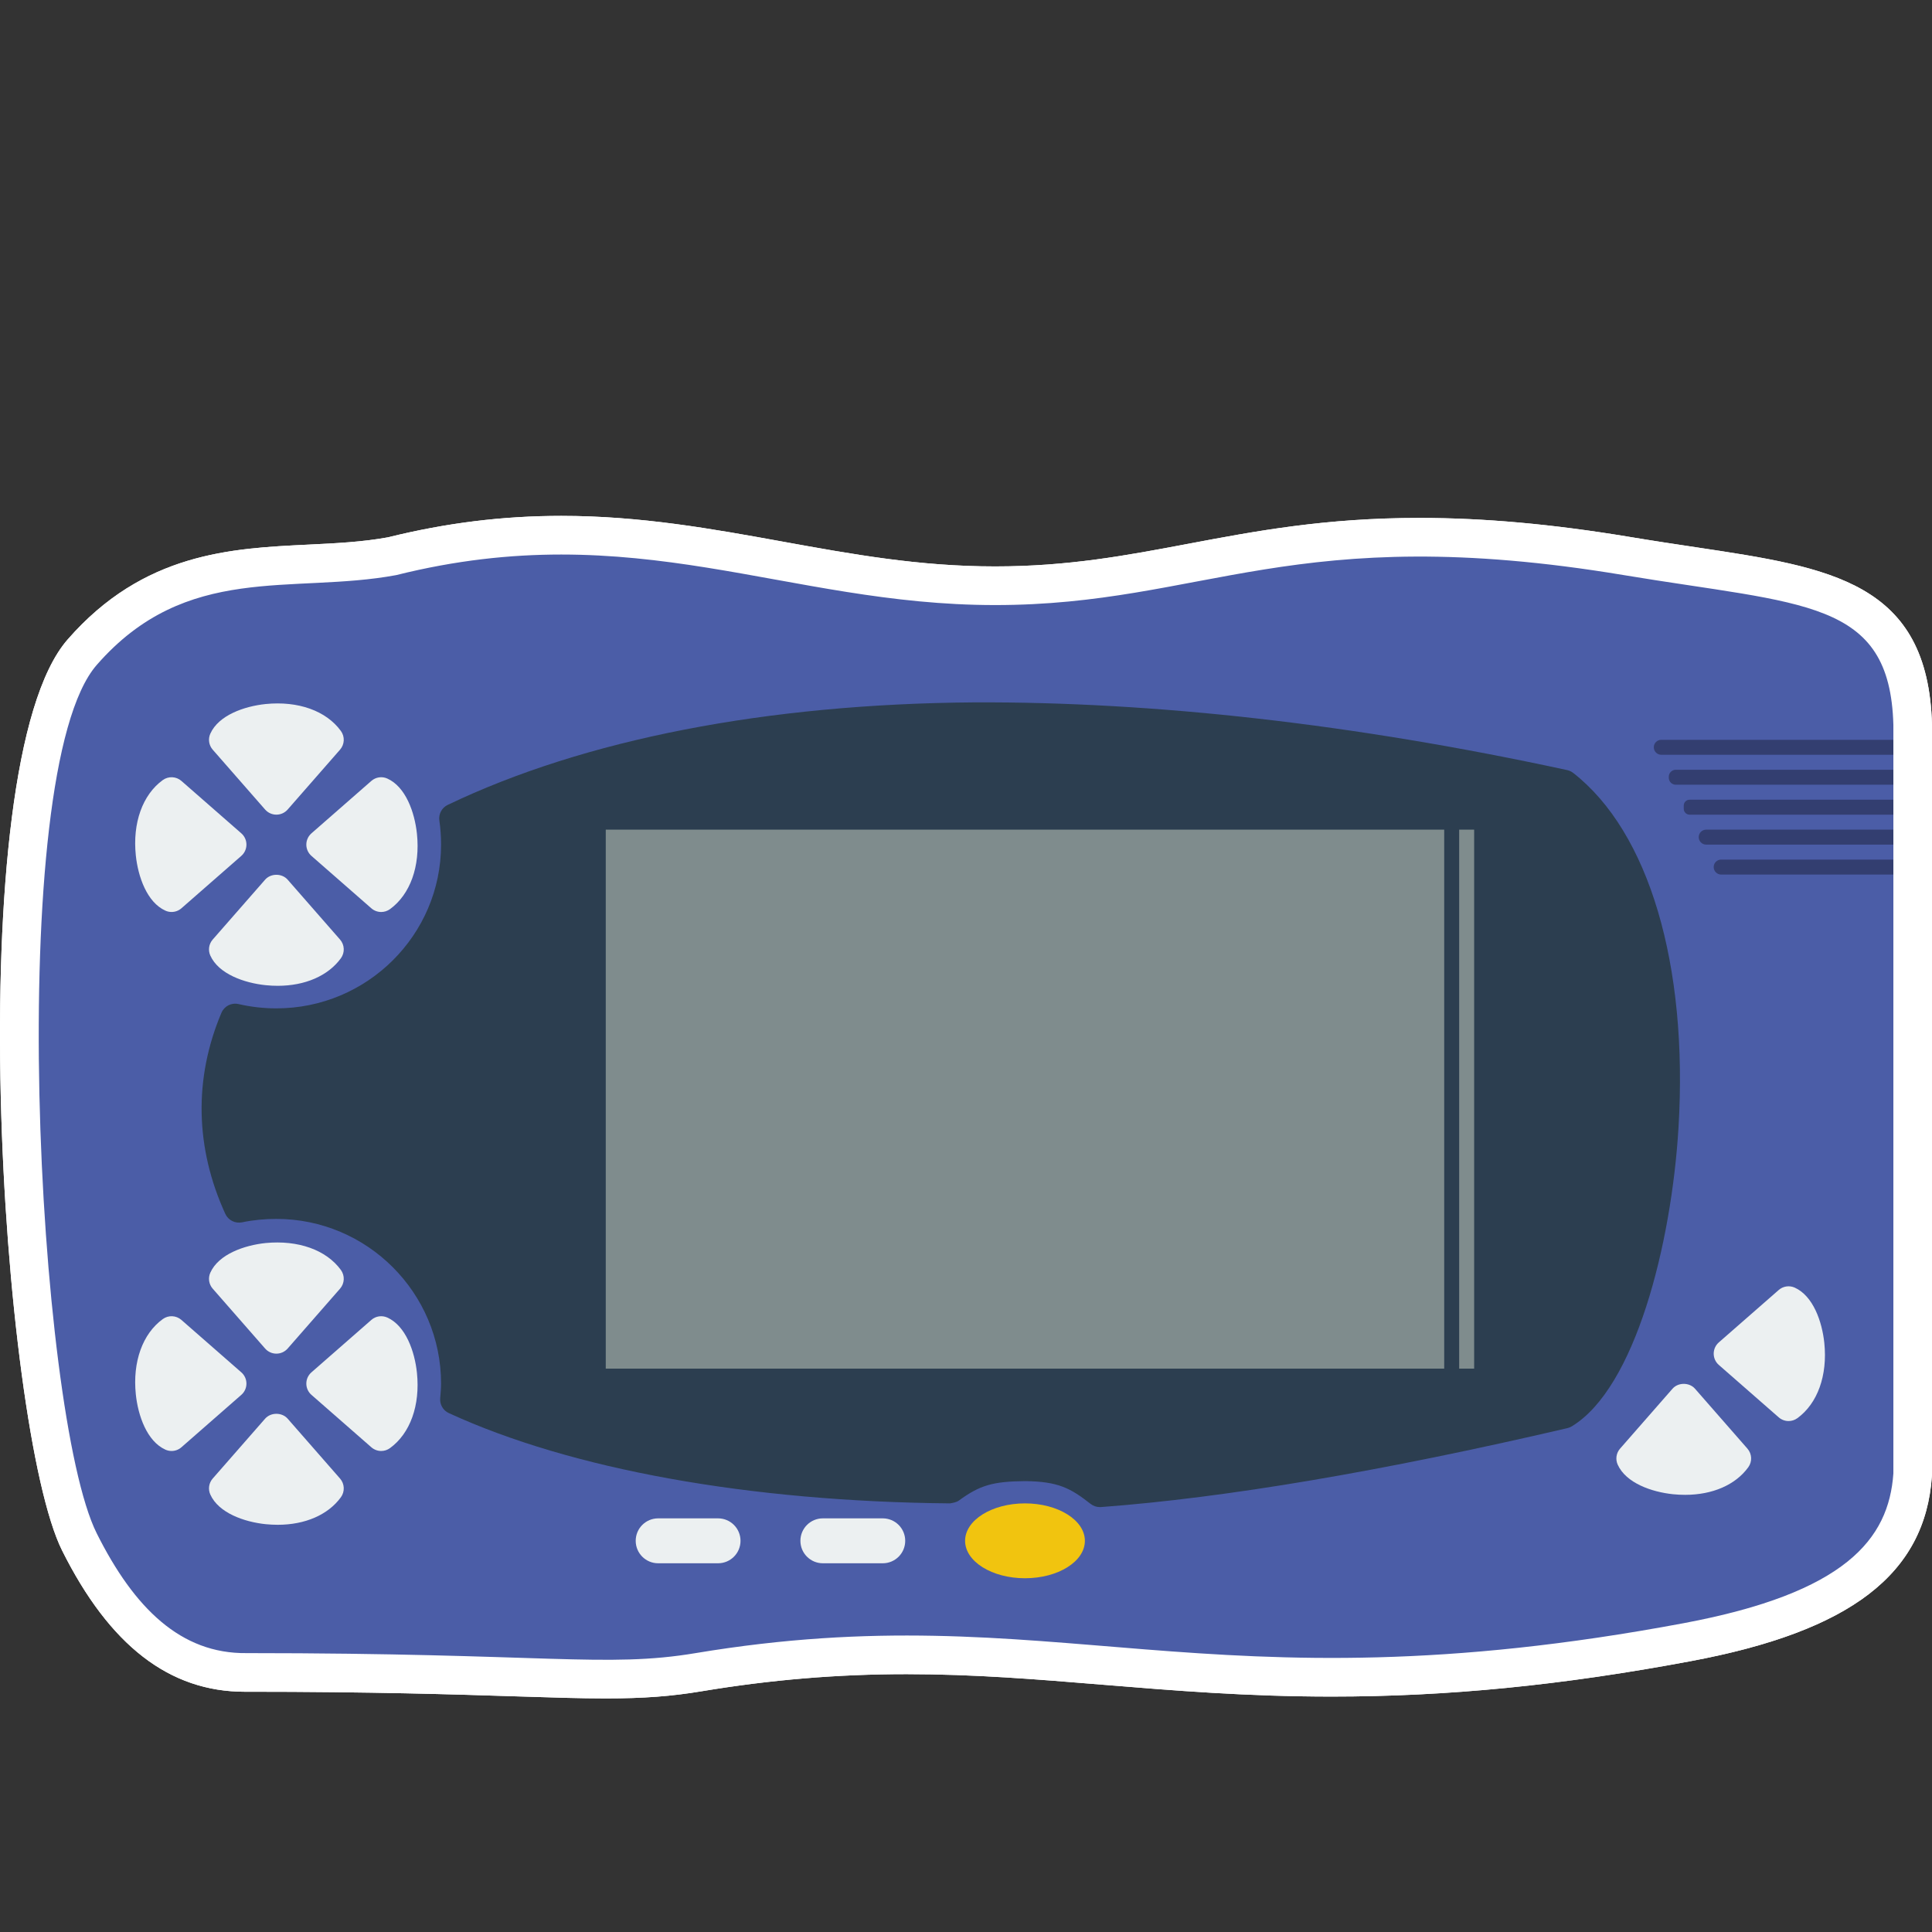 <?xml version="1.0" encoding="UTF-8" standalone="no"?>
<!-- Created with Inkscape (http://www.inkscape.org/) -->

<svg
   xmlns:dc="http://purl.org/dc/elements/1.1/"
   xmlns:cc="http://creativecommons.org/ns#"
   xmlns:rdf="http://www.w3.org/1999/02/22-rdf-syntax-ns#"
   xmlns:svg="http://www.w3.org/2000/svg"
   xmlns="http://www.w3.org/2000/svg"
   xmlns:sodipodi="http://sodipodi.sourceforge.net/DTD/sodipodi-0.dtd"
   xmlns:inkscape="http://www.inkscape.org/namespaces/inkscape"
   id="svg4052"
   version="1.1"
   inkscape:version="0.48.5 r10040"
   width="256"
   height="256"
   xml:space="preserve"
   sodipodi:docname="Bandai - WonderSwan Color.svg"
   inkscape:export-filename="/Users/margetts/Desktop/BAXY RetroActive/png_clean/Bandai - WonderSwan Color.png"
   inkscape:export-xdpi="90"
   inkscape:export-ydpi="90"><rect width="100%" height="100%" fill="#333333" stroke="none"/><defs
     id="defs4056"><clipPath
       clipPathUnits="userSpaceOnUse"
       id="clipPath4066"><path
         d="M 0,128 128,128 128,0 0,0 0,128 z"
         id="path4068"
         inkscape:connector-curvature="0" /></clipPath></defs><sodipodi:namedview
     pagecolor="#ffffff"
     bordercolor="#666666"
     borderopacity="1"
     objecttolerance="10"
     gridtolerance="10"
     guidetolerance="10"
     inkscape:pageopacity="0"
     inkscape:pageshadow="2"
     inkscape:window-width="1170"
     inkscape:window-height="959"
     id="namedview4054"
     showgrid="false"
     inkscape:zoom="1.9"
     inkscape:cx="80"
     inkscape:cy="80"
     inkscape:window-x="0"
     inkscape:window-y="0"
     inkscape:window-maximized="0"
     inkscape:current-layer="g4060" /><g
     id="g4060"
     inkscape:groupmode="layer"
     inkscape:label="Bandai - WonderSwan Color"
     transform="matrix(1.25,0,0,-1.25,0,256)"><g
       id="g4062"
       transform="matrix(1.6,0,0,1.6,-6.0470423e-5,-14.856)"><g
         id="g4064"
         clip-path="url(#clipPath4066)"><g
           id="g4070"
           transform="translate(37.189,103.106)"><path
             d="m 0,0 c -3.877,0 -7.634,-0.465 -11.483,-1.42 -1.71,-0.311 -3.45,-0.395 -5.289,-0.484 -5.114,-0.247 -10.91,-0.527 -15.938,-6.288 -7.271,-8.333 -4.418,-52.245 -0.361,-60.361 3.147,-6.292 7.106,-9.351 12.104,-9.351 l 0.015,0 0.12,10e-4 c 8.314,0 13.846,-0.178 17.885,-0.307 2.367,-0.076 4.237,-0.136 5.892,-0.136 2.5,0 4.347,0.138 6.374,0.478 4.561,0.76 8.995,1.13 13.554,1.13 4.481,0 8.619,-0.34 13,-0.7 4.697,-0.386 9.554,-0.785 15.166,-0.785 7.694,0 15.255,0.746 23.797,2.348 10.595,1.986 15.52,5.767 15.969,12.258 l 0.006,0.089 0,0.088 0,49.597 c -0.258,9.455 -6.694,10.422 -15.603,11.759 -1.356,0.204 -2.819,0.423 -4.391,0.685 -5.101,0.85 -9.666,1.264 -13.957,1.264 -6.253,0 -10.874,-0.873 -15.343,-1.717 -4.073,-0.769 -7.92,-1.496 -12.782,-1.496 -5.013,0 -9.431,0.802 -14.109,1.65 C 10.023,-0.863 5.264,0 0,0"
             style="fill:#ffffff;fill-opacity:1;fill-rule:nonzero;stroke:none"
             id="path4072"
             inkscape:connector-curvature="0" /></g><g
           id="g4074"
           transform="translate(6.408,35.698)"><path
             d="m 0,0 c 2.481,-4.962 5.576,-7.985 9.919,-7.936 19.839,0 23.807,-0.996 29.759,0 23.806,3.968 33.725,-3.967 65.467,1.984 10.697,2.006 13.585,5.549 13.888,9.92 l 0,49.597 c -0.229,8.356 -5.952,7.935 -17.855,9.919 C 79.299,67.13 73.403,61.5 59.516,61.5 45.629,61.5 35.71,67.452 19.839,63.484 12.931,62.204 5.952,64.352 0,57.532 -6.16,50.473 -3.968,7.936 0,0"
             style="fill:#4b5da7;fill-opacity:1;fill-rule:nonzero;stroke:none"
             id="path4076"
             inkscape:connector-curvature="0" /></g><g
           id="g4078"
           transform="translate(104.228,86.077)"><path
             d="m 0,0 c -0.118,0.092 -0.254,0.156 -0.401,0.188 -14.141,3.062 -27.366,4.536 -39.274,4.486 -13.762,-0.1 -25.827,-2.449 -34.892,-6.793 -0.391,-0.187 -0.615,-0.608 -0.552,-1.038 0.075,-0.512 0.113,-1.059 0.113,-1.592 0,-5.983 -4.894,-10.85 -10.911,-10.85 -0.849,0 -1.691,0.096 -2.503,0.284 -0.479,0.11 -0.95,-0.137 -1.138,-0.579 -1.835,-4.341 -1.746,-8.948 0.259,-13.323 0.192,-0.42 0.65,-0.647 1.106,-0.558 0.716,0.152 1.483,0.227 2.276,0.227 6.017,0 10.911,-4.896 10.911,-10.911 0,-0.301 -0.028,-0.614 -0.058,-0.971 -0.036,-0.416 0.194,-0.81 0.574,-0.984 8.123,-3.735 19.914,-5.859 33.202,-5.981 0.188,0.035 0.421,0.066 0.593,0.192 1.385,1.011 2.245,1.263 4.385,1.283 2.197,-0.024 3.006,-0.467 4.339,-1.51 0.175,-0.137 0.39,-0.211 0.611,-0.211 0.025,0 0.048,0 0.073,0.002 8.25,0.612 18.646,2.372 30.901,5.229 0.101,0.025 0.198,0.064 0.287,0.116 4.195,2.531 6.609,12.033 7.076,19.795 C 7.625,-12.7 5.018,-3.915 0,0"
             style="fill:#2c3e50;fill-opacity:1;fill-rule:nonzero;stroke:none"
             id="path4080"
             inkscape:connector-curvature="0" /></g><g
           id="g4082"
           transform="translate(71.876,35.202)"><path
             d="m 0,0 c 0,-1.37 -1.776,-2.48 -3.968,-2.48 -2.191,0 -3.968,1.11 -3.968,2.48 0,1.37 1.777,2.48 3.968,2.48 C -1.776,2.48 0,1.37 0,0"
             style="fill:#f1c40f;fill-opacity:1;fill-rule:nonzero;stroke:none"
             id="path4084"
             inkscape:connector-curvature="0" /></g><g
           id="g4086"
           transform="translate(54.517,36.69)"><path
             d="M 0,0 3.968,0 C 4.79,0 5.456,-0.666 5.456,-1.488 5.456,-2.31 4.79,-2.976 3.968,-2.976 l -3.968,0 c -0.822,0 -1.488,0.666 -1.488,1.488 C -1.488,-0.666 -0.822,0 0,0"
             style="fill:#ecf0f1;fill-opacity:1;fill-rule:nonzero;stroke:none"
             id="path4088"
             inkscape:connector-curvature="0" /></g><g
           id="g4090"
           transform="translate(43.605,36.69)"><path
             d="M 0,0 3.968,0 C 4.79,0 5.456,-0.666 5.456,-1.488 5.456,-2.31 4.79,-2.976 3.968,-2.976 l -3.968,0 c -0.822,0 -1.488,0.666 -1.488,1.488 C -1.488,-0.666 -0.822,0 0,0"
             style="fill:#ecf0f1;fill-opacity:1;fill-rule:nonzero;stroke:none"
             id="path4092"
             inkscape:connector-curvature="0" /></g><g
           id="g4094"
           transform="translate(14.839,88.271)"><path
             d="M 0,0 C 0.666,1.485 5.304,2.257 6.944,0 L 3.472,-3.968 0,0 z"
             style="fill:#ecf0f1;fill-opacity:1;fill-rule:nonzero;stroke:none"
             id="path4096"
             inkscape:connector-curvature="0" /></g><g
           id="g4098"
           transform="translate(16.2,88.222)"><path
             d="M 0,0 2.111,-2.412 4.21,-0.014 C 3.48,0.439 2.451,0.533 1.604,0.446 0.885,0.371 0.348,0.182 0,0 m 2.111,-4.91 c -0.286,0 -0.558,0.123 -0.747,0.339 l -3.472,3.967 C -2.363,-0.312 -2.425,0.102 -2.266,0.455 -1.717,1.68 -0.014,2.272 1.399,2.419 3.552,2.635 5.412,1.972 6.386,0.633 6.657,0.258 6.634,-0.256 6.329,-0.604 L 2.858,-4.571 C 2.669,-4.787 2.397,-4.91 2.111,-4.91"
             style="fill:#ecf0f1;fill-opacity:1;fill-rule:nonzero;stroke:none"
             id="path4100"
             inkscape:connector-curvature="0" /></g><g
           id="g4102"
           transform="translate(14.839,74.384)"><path
             d="M 0,0 C 0.666,-1.485 5.304,-2.257 6.944,0 L 3.472,3.968 0,0 z"
             style="fill:#ecf0f1;fill-opacity:1;fill-rule:nonzero;stroke:none"
             id="path4104"
             inkscape:connector-curvature="0" /></g><g
           id="g4106"
           transform="translate(16.2,74.433)"><path
             d="M 0,0 C 0.348,-0.182 0.885,-0.371 1.604,-0.446 2.452,-0.532 3.48,-0.439 4.21,0.014 L 2.111,2.412 0,0 z m 2.203,-2.46 c -0.263,0 -0.531,0.013 -0.804,0.041 -1.413,0.147 -3.116,0.739 -3.665,1.964 -0.159,0.353 -0.097,0.767 0.158,1.059 l 3.472,3.967 c 0.378,0.432 1.116,0.432 1.494,0 L 6.329,0.604 C 6.634,0.256 6.657,-0.258 6.386,-0.633 5.535,-1.803 4.006,-2.46 2.203,-2.46"
             style="fill:#ecf0f1;fill-opacity:1;fill-rule:nonzero;stroke:none"
             id="path4108"
             inkscape:connector-curvature="0" /></g><g
           id="g4110"
           transform="translate(11.367,77.856)"><path
             d="M 0,0 C -1.485,0.666 -2.257,5.304 0,6.944 L 3.968,3.472 0,0 z"
             style="fill:#ecf0f1;fill-opacity:1;fill-rule:nonzero;stroke:none"
             id="path4112"
             inkscape:connector-curvature="0" /></g><g
           id="g4114"
           transform="translate(11.43,83.427)"><path
             d="m 0,0 c -0.452,-0.728 -0.547,-1.757 -0.459,-2.606 0.074,-0.719 0.263,-1.256 0.445,-1.604 L 2.398,-2.099 0,0 z m -0.063,-6.563 c -0.138,0 -0.275,0.028 -0.406,0.087 -1.224,0.549 -1.816,2.253 -1.963,3.665 -0.223,2.148 0.445,4.012 1.786,4.987 0.374,0.269 0.886,0.25 1.236,-0.057 l 3.968,-3.471 c 0.216,-0.189 0.339,-0.461 0.339,-0.747 0,-0.286 -0.123,-0.558 -0.339,-0.747 L 0.59,-6.318 C 0.406,-6.479 0.172,-6.563 -0.063,-6.563"
             style="fill:#ecf0f1;fill-opacity:1;fill-rule:nonzero;stroke:none"
             id="path4116"
             inkscape:connector-curvature="0" /></g><g
           id="g4118"
           transform="translate(25.254,84.799)"><path
             d="M 0,0 C 1.485,-0.666 2.257,-5.304 0,-6.944 L -3.968,-3.472 0,0 z"
             style="fill:#ecf0f1;fill-opacity:1;fill-rule:nonzero;stroke:none"
             id="path4120"
             inkscape:connector-curvature="0" /></g><g
           id="g4122"
           transform="translate(22.793,81.327)"><path
             d="m 0,0 2.398,-2.099 c 0.453,0.728 0.548,1.757 0.46,2.606 C 2.783,1.225 2.594,1.763 2.412,2.111 L 0,0 z m 2.461,-4.464 c -0.233,0 -0.466,0.083 -0.652,0.245 l -3.968,3.472 c -0.216,0.189 -0.339,0.461 -0.339,0.747 0,0.286 0.123,0.558 0.339,0.747 L 1.809,4.219 C 2.099,4.474 2.513,4.538 2.867,4.377 4.092,3.828 4.684,2.124 4.831,0.712 5.054,-1.437 4.385,-3.3 3.045,-4.275 2.87,-4.401 2.666,-4.464 2.461,-4.464"
             style="fill:#ecf0f1;fill-opacity:1;fill-rule:nonzero;stroke:none"
             id="path4124"
             inkscape:connector-curvature="0" /></g><g
           id="g4126"
           transform="translate(14.839,52.561)"><path
             d="M 0,0 C 0.666,1.485 5.304,2.257 6.944,0 L 3.472,-3.968 0,0 z"
             style="fill:#ecf0f1;fill-opacity:1;fill-rule:nonzero;stroke:none"
             id="path4128"
             inkscape:connector-curvature="0" /></g><g
           id="g4130"
           transform="translate(16.201,52.511)"><path
             d="m 0,0 2.11,-2.41 2.099,2.398 C 3.48,0.442 2.447,0.535 1.604,0.446 0.885,0.372 0.347,0.184 0,0 m 2.11,-4.909 c -0.286,0 -0.558,0.124 -0.747,0.339 l -3.472,3.967 C -2.364,-0.312 -2.426,0.103 -2.267,0.455 -1.718,1.68 -0.014,2.273 1.4,2.42 3.544,2.625 5.41,1.972 6.385,0.634 6.656,0.258 6.633,-0.254 6.328,-0.603 L 2.857,-4.57 C 2.668,-4.785 2.396,-4.909 2.11,-4.909"
             style="fill:#ecf0f1;fill-opacity:1;fill-rule:nonzero;stroke:none"
             id="path4132"
             inkscape:connector-curvature="0" /></g><g
           id="g4134"
           transform="translate(14.839,38.674)"><path
             d="M 0,0 C 0.666,-1.485 5.304,-2.257 6.944,0 L 3.472,3.968 0,0 z"
             style="fill:#ecf0f1;fill-opacity:1;fill-rule:nonzero;stroke:none"
             id="path4136"
             inkscape:connector-curvature="0" /></g><g
           id="g4138"
           transform="translate(16.201,38.724)"><path
             d="M 0,0 C 0.347,-0.184 0.885,-0.372 1.604,-0.446 2.451,-0.535 3.48,-0.44 4.209,0.012 L 2.11,2.41 0,0 z m 2.203,-2.46 c -0.263,0 -0.531,0.013 -0.803,0.04 -1.414,0.147 -3.118,0.74 -3.667,1.965 -0.159,0.352 -0.097,0.767 0.158,1.058 L 1.363,4.57 C 1.741,5 2.479,5 2.857,4.57 L 6.328,0.603 C 6.633,0.254 6.656,-0.258 6.385,-0.634 5.534,-1.804 4.006,-2.46 2.203,-2.46"
             style="fill:#ecf0f1;fill-opacity:1;fill-rule:nonzero;stroke:none"
             id="path4140"
             inkscape:connector-curvature="0" /></g><g
           id="g4142"
           transform="translate(11.367,42.146)"><path
             d="M 0,0 C -1.485,0.666 -2.257,5.304 0,6.944 L 3.968,3.472 0,0 z"
             style="fill:#ecf0f1;fill-opacity:1;fill-rule:nonzero;stroke:none"
             id="path4144"
             inkscape:connector-curvature="0" /></g><g
           id="g4146"
           transform="translate(11.43,47.716)"><path
             d="m 0,0 c -0.451,-0.727 -0.546,-1.755 -0.459,-2.604 0.074,-0.719 0.263,-1.257 0.445,-1.604 L 2.398,-2.098 0,0 z m -0.063,-6.562 c -0.138,0 -0.276,0.029 -0.406,0.087 -1.224,0.551 -1.817,2.255 -1.963,3.668 -0.222,2.146 0.445,4.01 1.786,4.983 0.374,0.273 0.886,0.25 1.236,-0.057 l 3.968,-3.471 c 0.216,-0.188 0.339,-0.459 0.339,-0.746 0,-0.287 -0.123,-0.558 -0.339,-0.746 L 0.59,-6.316 C 0.406,-6.479 0.172,-6.562 -0.063,-6.562"
             style="fill:#ecf0f1;fill-opacity:1;fill-rule:nonzero;stroke:none"
             id="path4148"
             inkscape:connector-curvature="0" /></g><g
           id="g4150"
           transform="translate(25.254,49.089)"><path
             d="M 0,0 C 1.485,-0.666 2.257,-5.304 0,-6.944 L -3.968,-3.472 0,0 z"
             style="fill:#ecf0f1;fill-opacity:1;fill-rule:nonzero;stroke:none"
             id="path4152"
             inkscape:connector-curvature="0" /></g><g
           id="g4154"
           transform="translate(22.793,45.618)"><path
             d="M 0,0 2.398,-2.098 C 2.85,-1.372 2.945,-0.343 2.858,0.506 2.783,1.224 2.594,1.763 2.412,2.11 L 0,0 z m 2.461,-4.464 c -0.233,0 -0.466,0.084 -0.652,0.246 l -3.968,3.472 c -0.216,0.188 -0.339,0.459 -0.339,0.746 0,0.287 0.123,0.558 0.339,0.746 L 1.809,4.218 C 2.099,4.477 2.516,4.533 2.867,4.377 4.092,3.826 4.685,2.121 4.831,0.709 5.053,-1.438 4.385,-3.301 3.045,-4.274 2.87,-4.402 2.666,-4.464 2.461,-4.464"
             style="fill:#ecf0f1;fill-opacity:1;fill-rule:nonzero;stroke:none"
             id="path4156"
             inkscape:connector-curvature="0" /></g><g
           id="g4158"
           transform="translate(108.081,40.658)"><path
             d="M 0,0 C 0.666,-1.485 5.304,-2.257 6.944,0 L 3.472,3.968 0,0 z"
             style="fill:#ecf0f1;fill-opacity:1;fill-rule:nonzero;stroke:none"
             id="path4160"
             inkscape:connector-curvature="0" /></g><g
           id="g4162"
           transform="translate(109.443,40.708)"><path
             d="M 0,0 C 0.347,-0.184 0.887,-0.372 1.606,-0.446 2.46,-0.537 3.483,-0.44 4.208,0.012 L 2.11,2.41 0,0 z m 2.203,-2.46 c -0.262,0 -0.529,0.013 -0.8,0.04 -1.415,0.147 -3.12,0.738 -3.67,1.963 -0.159,0.354 -0.097,0.769 0.159,1.06 L 1.364,4.57 C 1.74,5 2.48,5 2.856,4.57 L 6.327,0.603 C 6.634,0.254 6.657,-0.258 6.384,-0.634 5.535,-1.804 4.007,-2.46 2.203,-2.46"
             style="fill:#ecf0f1;fill-opacity:1;fill-rule:nonzero;stroke:none"
             id="path4164"
             inkscape:connector-curvature="0" /></g><g
           id="g4166"
           transform="translate(118.497,51.073)"><path
             d="M 0,0 C 1.485,-0.666 2.257,-5.304 0,-6.944 L -3.968,-3.472 0,0 z"
             style="fill:#ecf0f1;fill-opacity:1;fill-rule:nonzero;stroke:none"
             id="path4168"
             inkscape:connector-curvature="0" /></g><g
           id="g4170"
           transform="translate(116.036,47.601)"><path
             d="M 0,0 2.398,-2.098 C 2.85,-1.372 2.943,-0.343 2.856,0.504 2.782,1.222 2.594,1.763 2.41,2.11 L 0,0 z m 2.46,-4.464 c -0.234,0 -0.466,0.084 -0.652,0.246 l -3.968,3.472 c -0.215,0.188 -0.339,0.459 -0.339,0.746 0,0.287 0.124,0.558 0.339,0.746 L 1.808,4.218 C 2.1,4.475 2.515,4.533 2.867,4.377 4.092,3.826 4.683,2.121 4.83,0.707 5.051,-1.439 4.384,-3.301 3.044,-4.274 2.869,-4.402 2.664,-4.464 2.46,-4.464"
             style="fill:#ecf0f1;fill-opacity:1;fill-rule:nonzero;stroke:none"
             id="path4172"
             inkscape:connector-curvature="0" /></g><g
           id="g4174"
           transform="translate(124.946,88.271)"><path
             d="m 0,0 -10.417,0 -4.466,0 c -0.273,0 -0.494,-0.221 -0.494,-0.494 l 0,-0.004 c 0,-0.273 0.221,-0.494 0.494,-0.494 l 4.466,0 10.417,0 0.494,0 0,0.494 0,0.004 L 0.494,0 0,0 z"
             style="fill:#333e70;fill-opacity:1;fill-rule:nonzero;stroke:none"
             id="path4176"
             inkscape:connector-curvature="0" /></g><g
           id="g4178"
           transform="translate(114.529,86.287)"><path
             d="M 0,0 -3.503,0 C -3.76,0 -3.968,-0.208 -3.968,-0.465 l 0,-0.062 c 0,-0.257 0.208,-0.465 0.465,-0.465 l 3.503,0 10.446,0 0.465,0 0,0.465 0,0.062 0,0.465 L 10.446,0 0,0 z"
             style="fill:#333e70;fill-opacity:1;fill-rule:nonzero;stroke:none"
             id="path4180"
             inkscape:connector-curvature="0" /></g><g
           id="g4182"
           transform="translate(114.529,84.303)"><path
             d="m 0,0 -2.588,0 c -0.214,0 -0.388,-0.173 -0.388,-0.387 l 0,-0.217 c 0,-0.214 0.174,-0.388 0.388,-0.388 l 2.588,0 10.524,0 0.387,0 0,0.388 0,0.217 0,0.387 L 10.524,0 0,0 z"
             style="fill:#333e70;fill-opacity:1;fill-rule:nonzero;stroke:none"
             id="path4184"
             inkscape:connector-curvature="0" /></g><g
           id="g4186"
           transform="translate(114.529,82.319)"><path
             d="m 0,0 -1.49,0 c -0.273,0 -0.494,-0.221 -0.494,-0.494 l 0,-0.004 c 0,-0.273 0.221,-0.494 0.494,-0.494 l 1.49,0 10.417,0 0.494,0 0,0.494 0,0.004 0,0.494 L 10.417,0 0,0 z"
             style="fill:#333e70;fill-opacity:1;fill-rule:nonzero;stroke:none"
             id="path4188"
             inkscape:connector-curvature="0" /></g><g
           id="g4190"
           transform="translate(114.529,80.335)"><path
             d="m 0,0 -0.498,0 c -0.273,0 -0.494,-0.221 -0.494,-0.494 l 0,-0.004 c 0,-0.273 0.221,-0.494 0.494,-0.494 l 0.498,0 10.417,0 0.494,0 0,0.494 0,0.004 0,0.494 L 10.417,0 0,0 z"
             style="fill:#333e70;fill-opacity:1;fill-rule:nonzero;stroke:none"
             id="path4192"
             inkscape:connector-curvature="0" /></g><path
           d="m 40.133,82.319 55.549,0 0,-35.71 -55.549,0 0,35.71 z"
           style="fill:#7f8c8d;fill-opacity:1;fill-rule:nonzero;stroke:none"
           id="path4194"
           inkscape:connector-curvature="0" /><path
           d="m 96.674,82.319 0.992,0 0,-35.71 -0.992,0 0,35.71 z"
           style="fill:#7f8c8d;fill-opacity:1;fill-rule:nonzero;stroke:none"
           id="path4196"
           inkscape:connector-curvature="0" /></g></g><g
       transform="matrix(1.6,0,0,1.6,-6.0470423e-5,-14.856)"
       id="g4198"><g
         clip-path="url(#clipPath4066)"
         id="g4200"><g
           transform="translate(37.189,103.106)"
           id="g4202"><path
             inkscape:connector-curvature="0"
             id="path4204"
             style="fill:#ffffff;fill-opacity:1;fill-rule:nonzero;stroke:none"
             d="m 0,0 c -3.877,0 -7.634,-0.465 -11.483,-1.42 -1.71,-0.311 -3.45,-0.395 -5.289,-0.484 -5.114,-0.247 -10.91,-0.527 -15.938,-6.288 -7.271,-8.333 -4.418,-52.245 -0.361,-60.361 3.147,-6.292 7.106,-9.351 12.104,-9.351 l 0.015,0 0.12,10e-4 c 8.314,0 13.846,-0.178 17.885,-0.307 2.367,-0.076 4.237,-0.136 5.892,-0.136 2.5,0 4.347,0.138 6.374,0.478 4.561,0.76 8.995,1.13 13.554,1.13 4.481,0 8.619,-0.34 13,-0.7 4.697,-0.386 9.554,-0.785 15.166,-0.785 7.694,0 15.255,0.746 23.797,2.348 10.595,1.986 15.52,5.767 15.969,12.258 l 0.006,0.089 0,0.088 0,49.597 c -0.258,9.455 -6.694,10.422 -15.603,11.759 -1.356,0.204 -2.819,0.423 -4.391,0.685 -5.101,0.85 -9.666,1.264 -13.957,1.264 -6.253,0 -10.874,-0.873 -15.343,-1.717 -4.073,-0.769 -7.92,-1.496 -12.782,-1.496 -5.013,0 -9.431,0.802 -14.109,1.65 C 10.023,-0.863 5.264,0 0,0" /></g><g
           transform="translate(6.408,35.698)"
           id="g4206"><path
             inkscape:connector-curvature="0"
             id="path4208"
             style="fill:#4b5da7;fill-opacity:1;fill-rule:nonzero;stroke:none"
             d="m 0,0 c 2.481,-4.962 5.576,-7.985 9.919,-7.936 19.839,0 23.807,-0.996 29.759,0 23.806,3.968 33.725,-3.967 65.467,1.984 10.697,2.006 13.585,5.549 13.888,9.92 l 0,49.597 c -0.229,8.356 -5.952,7.935 -17.855,9.919 C 79.299,67.13 73.403,61.5 59.516,61.5 45.629,61.5 35.71,67.452 19.839,63.484 12.931,62.204 5.952,64.352 0,57.532 -6.16,50.473 -3.968,7.936 0,0" /></g><g
           transform="translate(104.228,86.077)"
           id="g4210"><path
             inkscape:connector-curvature="0"
             id="path4212"
             style="fill:#2c3e50;fill-opacity:1;fill-rule:nonzero;stroke:none"
             d="m 0,0 c -0.118,0.092 -0.254,0.156 -0.401,0.188 -14.141,3.062 -27.366,4.536 -39.274,4.486 -13.762,-0.1 -25.827,-2.449 -34.892,-6.793 -0.391,-0.187 -0.615,-0.608 -0.552,-1.038 0.075,-0.512 0.113,-1.059 0.113,-1.592 0,-5.983 -4.894,-10.85 -10.911,-10.85 -0.849,0 -1.691,0.096 -2.503,0.284 -0.479,0.11 -0.95,-0.137 -1.138,-0.579 -1.835,-4.341 -1.746,-8.948 0.259,-13.323 0.192,-0.42 0.65,-0.647 1.106,-0.558 0.716,0.152 1.483,0.227 2.276,0.227 6.017,0 10.911,-4.896 10.911,-10.911 0,-0.301 -0.028,-0.614 -0.058,-0.971 -0.036,-0.416 0.194,-0.81 0.574,-0.984 8.123,-3.735 19.914,-5.859 33.202,-5.981 0.188,0.035 0.421,0.066 0.593,0.192 1.385,1.011 2.245,1.263 4.385,1.283 2.197,-0.024 3.006,-0.467 4.339,-1.51 0.175,-0.137 0.39,-0.211 0.611,-0.211 0.025,0 0.048,0 0.073,0.002 8.25,0.612 18.646,2.372 30.901,5.229 0.101,0.025 0.198,0.064 0.287,0.116 4.195,2.531 6.609,12.033 7.076,19.795 C 7.625,-12.7 5.018,-3.915 0,0" /></g><g
           transform="translate(71.876,35.202)"
           id="g4214"><path
             inkscape:connector-curvature="0"
             id="path4216"
             style="fill:#f1c40f;fill-opacity:1;fill-rule:nonzero;stroke:none"
             d="m 0,0 c 0,-1.37 -1.776,-2.48 -3.968,-2.48 -2.191,0 -3.968,1.11 -3.968,2.48 0,1.37 1.777,2.48 3.968,2.48 C -1.776,2.48 0,1.37 0,0" /></g><g
           transform="translate(54.517,36.69)"
           id="g4218"><path
             inkscape:connector-curvature="0"
             id="path4220"
             style="fill:#ecf0f1;fill-opacity:1;fill-rule:nonzero;stroke:none"
             d="M 0,0 3.968,0 C 4.79,0 5.456,-0.666 5.456,-1.488 5.456,-2.31 4.79,-2.976 3.968,-2.976 l -3.968,0 c -0.822,0 -1.488,0.666 -1.488,1.488 C -1.488,-0.666 -0.822,0 0,0" /></g><g
           transform="translate(43.605,36.69)"
           id="g4222"><path
             inkscape:connector-curvature="0"
             id="path4224"
             style="fill:#ecf0f1;fill-opacity:1;fill-rule:nonzero;stroke:none"
             d="M 0,0 3.968,0 C 4.79,0 5.456,-0.666 5.456,-1.488 5.456,-2.31 4.79,-2.976 3.968,-2.976 l -3.968,0 c -0.822,0 -1.488,0.666 -1.488,1.488 C -1.488,-0.666 -0.822,0 0,0" /></g><g
           transform="translate(14.839,88.271)"
           id="g4226"><path
             inkscape:connector-curvature="0"
             id="path4228"
             style="fill:#ecf0f1;fill-opacity:1;fill-rule:nonzero;stroke:none"
             d="M 0,0 C 0.666,1.485 5.304,2.257 6.944,0 L 3.472,-3.968 0,0 z" /></g><g
           transform="translate(16.2,88.222)"
           id="g4230"><path
             inkscape:connector-curvature="0"
             id="path4232"
             style="fill:#ecf0f1;fill-opacity:1;fill-rule:nonzero;stroke:none"
             d="M 0,0 2.111,-2.412 4.21,-0.014 C 3.48,0.439 2.451,0.533 1.604,0.446 0.885,0.371 0.348,0.182 0,0 m 2.111,-4.91 c -0.286,0 -0.558,0.123 -0.747,0.339 l -3.472,3.967 C -2.363,-0.312 -2.425,0.102 -2.266,0.455 -1.717,1.68 -0.014,2.272 1.399,2.419 3.552,2.635 5.412,1.972 6.386,0.633 6.657,0.258 6.634,-0.256 6.329,-0.604 L 2.858,-4.571 C 2.669,-4.787 2.397,-4.91 2.111,-4.91" /></g><g
           transform="translate(14.839,74.384)"
           id="g4234"><path
             inkscape:connector-curvature="0"
             id="path4236"
             style="fill:#ecf0f1;fill-opacity:1;fill-rule:nonzero;stroke:none"
             d="M 0,0 C 0.666,-1.485 5.304,-2.257 6.944,0 L 3.472,3.968 0,0 z" /></g><g
           transform="translate(16.2,74.433)"
           id="g4238"><path
             inkscape:connector-curvature="0"
             id="path4240"
             style="fill:#ecf0f1;fill-opacity:1;fill-rule:nonzero;stroke:none"
             d="M 0,0 C 0.348,-0.182 0.885,-0.371 1.604,-0.446 2.452,-0.532 3.48,-0.439 4.21,0.014 L 2.111,2.412 0,0 z m 2.203,-2.46 c -0.263,0 -0.531,0.013 -0.804,0.041 -1.413,0.147 -3.116,0.739 -3.665,1.964 -0.159,0.353 -0.097,0.767 0.158,1.059 l 3.472,3.967 c 0.378,0.432 1.116,0.432 1.494,0 L 6.329,0.604 C 6.634,0.256 6.657,-0.258 6.386,-0.633 5.535,-1.803 4.006,-2.46 2.203,-2.46" /></g><g
           transform="translate(11.367,77.856)"
           id="g4242"><path
             inkscape:connector-curvature="0"
             id="path4244"
             style="fill:#ecf0f1;fill-opacity:1;fill-rule:nonzero;stroke:none"
             d="M 0,0 C -1.485,0.666 -2.257,5.304 0,6.944 L 3.968,3.472 0,0 z" /></g><g
           transform="translate(11.43,83.427)"
           id="g4246"><path
             inkscape:connector-curvature="0"
             id="path4248"
             style="fill:#ecf0f1;fill-opacity:1;fill-rule:nonzero;stroke:none"
             d="m 0,0 c -0.452,-0.728 -0.547,-1.757 -0.459,-2.606 0.074,-0.719 0.263,-1.256 0.445,-1.604 L 2.398,-2.099 0,0 z m -0.063,-6.563 c -0.138,0 -0.275,0.028 -0.406,0.087 -1.224,0.549 -1.816,2.253 -1.963,3.665 -0.223,2.148 0.445,4.012 1.786,4.987 0.374,0.269 0.886,0.25 1.236,-0.057 l 3.968,-3.471 c 0.216,-0.189 0.339,-0.461 0.339,-0.747 0,-0.286 -0.123,-0.558 -0.339,-0.747 L 0.59,-6.318 C 0.406,-6.479 0.172,-6.563 -0.063,-6.563" /></g><g
           transform="translate(25.254,84.799)"
           id="g4250"><path
             inkscape:connector-curvature="0"
             id="path4252"
             style="fill:#ecf0f1;fill-opacity:1;fill-rule:nonzero;stroke:none"
             d="M 0,0 C 1.485,-0.666 2.257,-5.304 0,-6.944 L -3.968,-3.472 0,0 z" /></g><g
           transform="translate(22.793,81.327)"
           id="g4254"><path
             inkscape:connector-curvature="0"
             id="path4256"
             style="fill:#ecf0f1;fill-opacity:1;fill-rule:nonzero;stroke:none"
             d="m 0,0 2.398,-2.099 c 0.453,0.728 0.548,1.757 0.46,2.606 C 2.783,1.225 2.594,1.763 2.412,2.111 L 0,0 z m 2.461,-4.464 c -0.233,0 -0.466,0.083 -0.652,0.245 l -3.968,3.472 c -0.216,0.189 -0.339,0.461 -0.339,0.747 0,0.286 0.123,0.558 0.339,0.747 L 1.809,4.219 C 2.099,4.474 2.513,4.538 2.867,4.377 4.092,3.828 4.684,2.124 4.831,0.712 5.054,-1.437 4.385,-3.3 3.045,-4.275 2.87,-4.401 2.666,-4.464 2.461,-4.464" /></g><g
           transform="translate(14.839,52.561)"
           id="g4258"><path
             inkscape:connector-curvature="0"
             id="path4260"
             style="fill:#ecf0f1;fill-opacity:1;fill-rule:nonzero;stroke:none"
             d="M 0,0 C 0.666,1.485 5.304,2.257 6.944,0 L 3.472,-3.968 0,0 z" /></g><g
           transform="translate(16.201,52.511)"
           id="g4262"><path
             inkscape:connector-curvature="0"
             id="path4264"
             style="fill:#ecf0f1;fill-opacity:1;fill-rule:nonzero;stroke:none"
             d="m 0,0 2.11,-2.41 2.099,2.398 C 3.48,0.442 2.447,0.535 1.604,0.446 0.885,0.372 0.347,0.184 0,0 m 2.11,-4.909 c -0.286,0 -0.558,0.124 -0.747,0.339 l -3.472,3.967 C -2.364,-0.312 -2.426,0.103 -2.267,0.455 -1.718,1.68 -0.014,2.273 1.4,2.42 3.544,2.625 5.41,1.972 6.385,0.634 6.656,0.258 6.633,-0.254 6.328,-0.603 L 2.857,-4.57 C 2.668,-4.785 2.396,-4.909 2.11,-4.909" /></g><g
           transform="translate(14.839,38.674)"
           id="g4266"><path
             inkscape:connector-curvature="0"
             id="path4268"
             style="fill:#ecf0f1;fill-opacity:1;fill-rule:nonzero;stroke:none"
             d="M 0,0 C 0.666,-1.485 5.304,-2.257 6.944,0 L 3.472,3.968 0,0 z" /></g><g
           transform="translate(16.201,38.724)"
           id="g4270"><path
             inkscape:connector-curvature="0"
             id="path4272"
             style="fill:#ecf0f1;fill-opacity:1;fill-rule:nonzero;stroke:none"
             d="M 0,0 C 0.347,-0.184 0.885,-0.372 1.604,-0.446 2.451,-0.535 3.48,-0.44 4.209,0.012 L 2.11,2.41 0,0 z m 2.203,-2.46 c -0.263,0 -0.531,0.013 -0.803,0.04 -1.414,0.147 -3.118,0.74 -3.667,1.965 -0.159,0.352 -0.097,0.767 0.158,1.058 L 1.363,4.57 C 1.741,5 2.479,5 2.857,4.57 L 6.328,0.603 C 6.633,0.254 6.656,-0.258 6.385,-0.634 5.534,-1.804 4.006,-2.46 2.203,-2.46" /></g><g
           transform="translate(11.367,42.146)"
           id="g4274"><path
             inkscape:connector-curvature="0"
             id="path4276"
             style="fill:#ecf0f1;fill-opacity:1;fill-rule:nonzero;stroke:none"
             d="M 0,0 C -1.485,0.666 -2.257,5.304 0,6.944 L 3.968,3.472 0,0 z" /></g><g
           transform="translate(11.43,47.716)"
           id="g4278"><path
             inkscape:connector-curvature="0"
             id="path4280"
             style="fill:#ecf0f1;fill-opacity:1;fill-rule:nonzero;stroke:none"
             d="m 0,0 c -0.451,-0.727 -0.546,-1.755 -0.459,-2.604 0.074,-0.719 0.263,-1.257 0.445,-1.604 L 2.398,-2.098 0,0 z m -0.063,-6.562 c -0.138,0 -0.276,0.029 -0.406,0.087 -1.224,0.551 -1.817,2.255 -1.963,3.668 -0.222,2.146 0.445,4.01 1.786,4.983 0.374,0.273 0.886,0.25 1.236,-0.057 l 3.968,-3.471 c 0.216,-0.188 0.339,-0.459 0.339,-0.746 0,-0.287 -0.123,-0.558 -0.339,-0.746 L 0.59,-6.316 C 0.406,-6.479 0.172,-6.562 -0.063,-6.562" /></g><g
           transform="translate(25.254,49.089)"
           id="g4282"><path
             inkscape:connector-curvature="0"
             id="path4284"
             style="fill:#ecf0f1;fill-opacity:1;fill-rule:nonzero;stroke:none"
             d="M 0,0 C 1.485,-0.666 2.257,-5.304 0,-6.944 L -3.968,-3.472 0,0 z" /></g><g
           transform="translate(22.793,45.618)"
           id="g4286"><path
             inkscape:connector-curvature="0"
             id="path4288"
             style="fill:#ecf0f1;fill-opacity:1;fill-rule:nonzero;stroke:none"
             d="M 0,0 2.398,-2.098 C 2.85,-1.372 2.945,-0.343 2.858,0.506 2.783,1.224 2.594,1.763 2.412,2.11 L 0,0 z m 2.461,-4.464 c -0.233,0 -0.466,0.084 -0.652,0.246 l -3.968,3.472 c -0.216,0.188 -0.339,0.459 -0.339,0.746 0,0.287 0.123,0.558 0.339,0.746 L 1.809,4.218 C 2.099,4.477 2.516,4.533 2.867,4.377 4.092,3.826 4.685,2.121 4.831,0.709 5.053,-1.438 4.385,-3.301 3.045,-4.274 2.87,-4.402 2.666,-4.464 2.461,-4.464" /></g><g
           transform="translate(108.081,40.658)"
           id="g4290"><path
             inkscape:connector-curvature="0"
             id="path4292"
             style="fill:#ecf0f1;fill-opacity:1;fill-rule:nonzero;stroke:none"
             d="M 0,0 C 0.666,-1.485 5.304,-2.257 6.944,0 L 3.472,3.968 0,0 z" /></g><g
           transform="translate(109.443,40.708)"
           id="g4294"><path
             inkscape:connector-curvature="0"
             id="path4296"
             style="fill:#ecf0f1;fill-opacity:1;fill-rule:nonzero;stroke:none"
             d="M 0,0 C 0.347,-0.184 0.887,-0.372 1.606,-0.446 2.46,-0.537 3.483,-0.44 4.208,0.012 L 2.11,2.41 0,0 z m 2.203,-2.46 c -0.262,0 -0.529,0.013 -0.8,0.04 -1.415,0.147 -3.12,0.738 -3.67,1.963 -0.159,0.354 -0.097,0.769 0.159,1.06 L 1.364,4.57 C 1.74,5 2.48,5 2.856,4.57 L 6.327,0.603 C 6.634,0.254 6.657,-0.258 6.384,-0.634 5.535,-1.804 4.007,-2.46 2.203,-2.46" /></g><g
           transform="translate(118.497,51.073)"
           id="g4298"><path
             inkscape:connector-curvature="0"
             id="path4300"
             style="fill:#ecf0f1;fill-opacity:1;fill-rule:nonzero;stroke:none"
             d="M 0,0 C 1.485,-0.666 2.257,-5.304 0,-6.944 L -3.968,-3.472 0,0 z" /></g><g
           transform="translate(116.036,47.601)"
           id="g4302"><path
             inkscape:connector-curvature="0"
             id="path4304"
             style="fill:#ecf0f1;fill-opacity:1;fill-rule:nonzero;stroke:none"
             d="M 0,0 2.398,-2.098 C 2.85,-1.372 2.943,-0.343 2.856,0.504 2.782,1.222 2.594,1.763 2.41,2.11 L 0,0 z m 2.46,-4.464 c -0.234,0 -0.466,0.084 -0.652,0.246 l -3.968,3.472 c -0.215,0.188 -0.339,0.459 -0.339,0.746 0,0.287 0.124,0.558 0.339,0.746 L 1.808,4.218 C 2.1,4.475 2.515,4.533 2.867,4.377 4.092,3.826 4.683,2.121 4.83,0.707 5.051,-1.439 4.384,-3.301 3.044,-4.274 2.869,-4.402 2.664,-4.464 2.46,-4.464" /></g><g
           transform="translate(124.946,88.271)"
           id="g4306"><path
             inkscape:connector-curvature="0"
             id="path4308"
             style="fill:#333e70;fill-opacity:1;fill-rule:nonzero;stroke:none"
             d="m 0,0 -10.417,0 -4.466,0 c -0.273,0 -0.494,-0.221 -0.494,-0.494 l 0,-0.004 c 0,-0.273 0.221,-0.494 0.494,-0.494 l 4.466,0 10.417,0 0.494,0 0,0.494 0,0.004 L 0.494,0 0,0 z" /></g><g
           transform="translate(114.529,86.287)"
           id="g4310"><path
             inkscape:connector-curvature="0"
             id="path4312"
             style="fill:#333e70;fill-opacity:1;fill-rule:nonzero;stroke:none"
             d="M 0,0 -3.503,0 C -3.76,0 -3.968,-0.208 -3.968,-0.465 l 0,-0.062 c 0,-0.257 0.208,-0.465 0.465,-0.465 l 3.503,0 10.446,0 0.465,0 0,0.465 0,0.062 0,0.465 L 10.446,0 0,0 z" /></g><g
           transform="translate(114.529,84.303)"
           id="g4314"><path
             inkscape:connector-curvature="0"
             id="path4316"
             style="fill:#333e70;fill-opacity:1;fill-rule:nonzero;stroke:none"
             d="m 0,0 -2.588,0 c -0.214,0 -0.388,-0.173 -0.388,-0.387 l 0,-0.217 c 0,-0.214 0.174,-0.388 0.388,-0.388 l 2.588,0 10.524,0 0.387,0 0,0.388 0,0.217 0,0.387 L 10.524,0 0,0 z" /></g><g
           transform="translate(114.529,82.319)"
           id="g4318"><path
             inkscape:connector-curvature="0"
             id="path4320"
             style="fill:#333e70;fill-opacity:1;fill-rule:nonzero;stroke:none"
             d="m 0,0 -1.49,0 c -0.273,0 -0.494,-0.221 -0.494,-0.494 l 0,-0.004 c 0,-0.273 0.221,-0.494 0.494,-0.494 l 1.49,0 10.417,0 0.494,0 0,0.494 0,0.004 0,0.494 L 10.417,0 0,0 z" /></g><g
           transform="translate(114.529,80.335)"
           id="g4322"><path
             inkscape:connector-curvature="0"
             id="path4324"
             style="fill:#333e70;fill-opacity:1;fill-rule:nonzero;stroke:none"
             d="m 0,0 -0.498,0 c -0.273,0 -0.494,-0.221 -0.494,-0.494 l 0,-0.004 c 0,-0.273 0.221,-0.494 0.494,-0.494 l 0.498,0 10.417,0 0.494,0 0,0.494 0,0.004 0,0.494 L 10.417,0 0,0 z" /></g><path
           inkscape:connector-curvature="0"
           id="path4326"
           style="fill:#7f8c8d;fill-opacity:1;fill-rule:nonzero;stroke:none"
           d="m 40.133,82.319 55.549,0 0,-35.71 -55.549,0 0,35.71 z" /><path
           inkscape:connector-curvature="0"
           id="path4328"
           style="fill:#7f8c8d;fill-opacity:1;fill-rule:nonzero;stroke:none"
           d="m 96.674,82.319 0.992,0 0,-35.71 -0.992,0 0,35.71 z" /></g></g></g></svg>